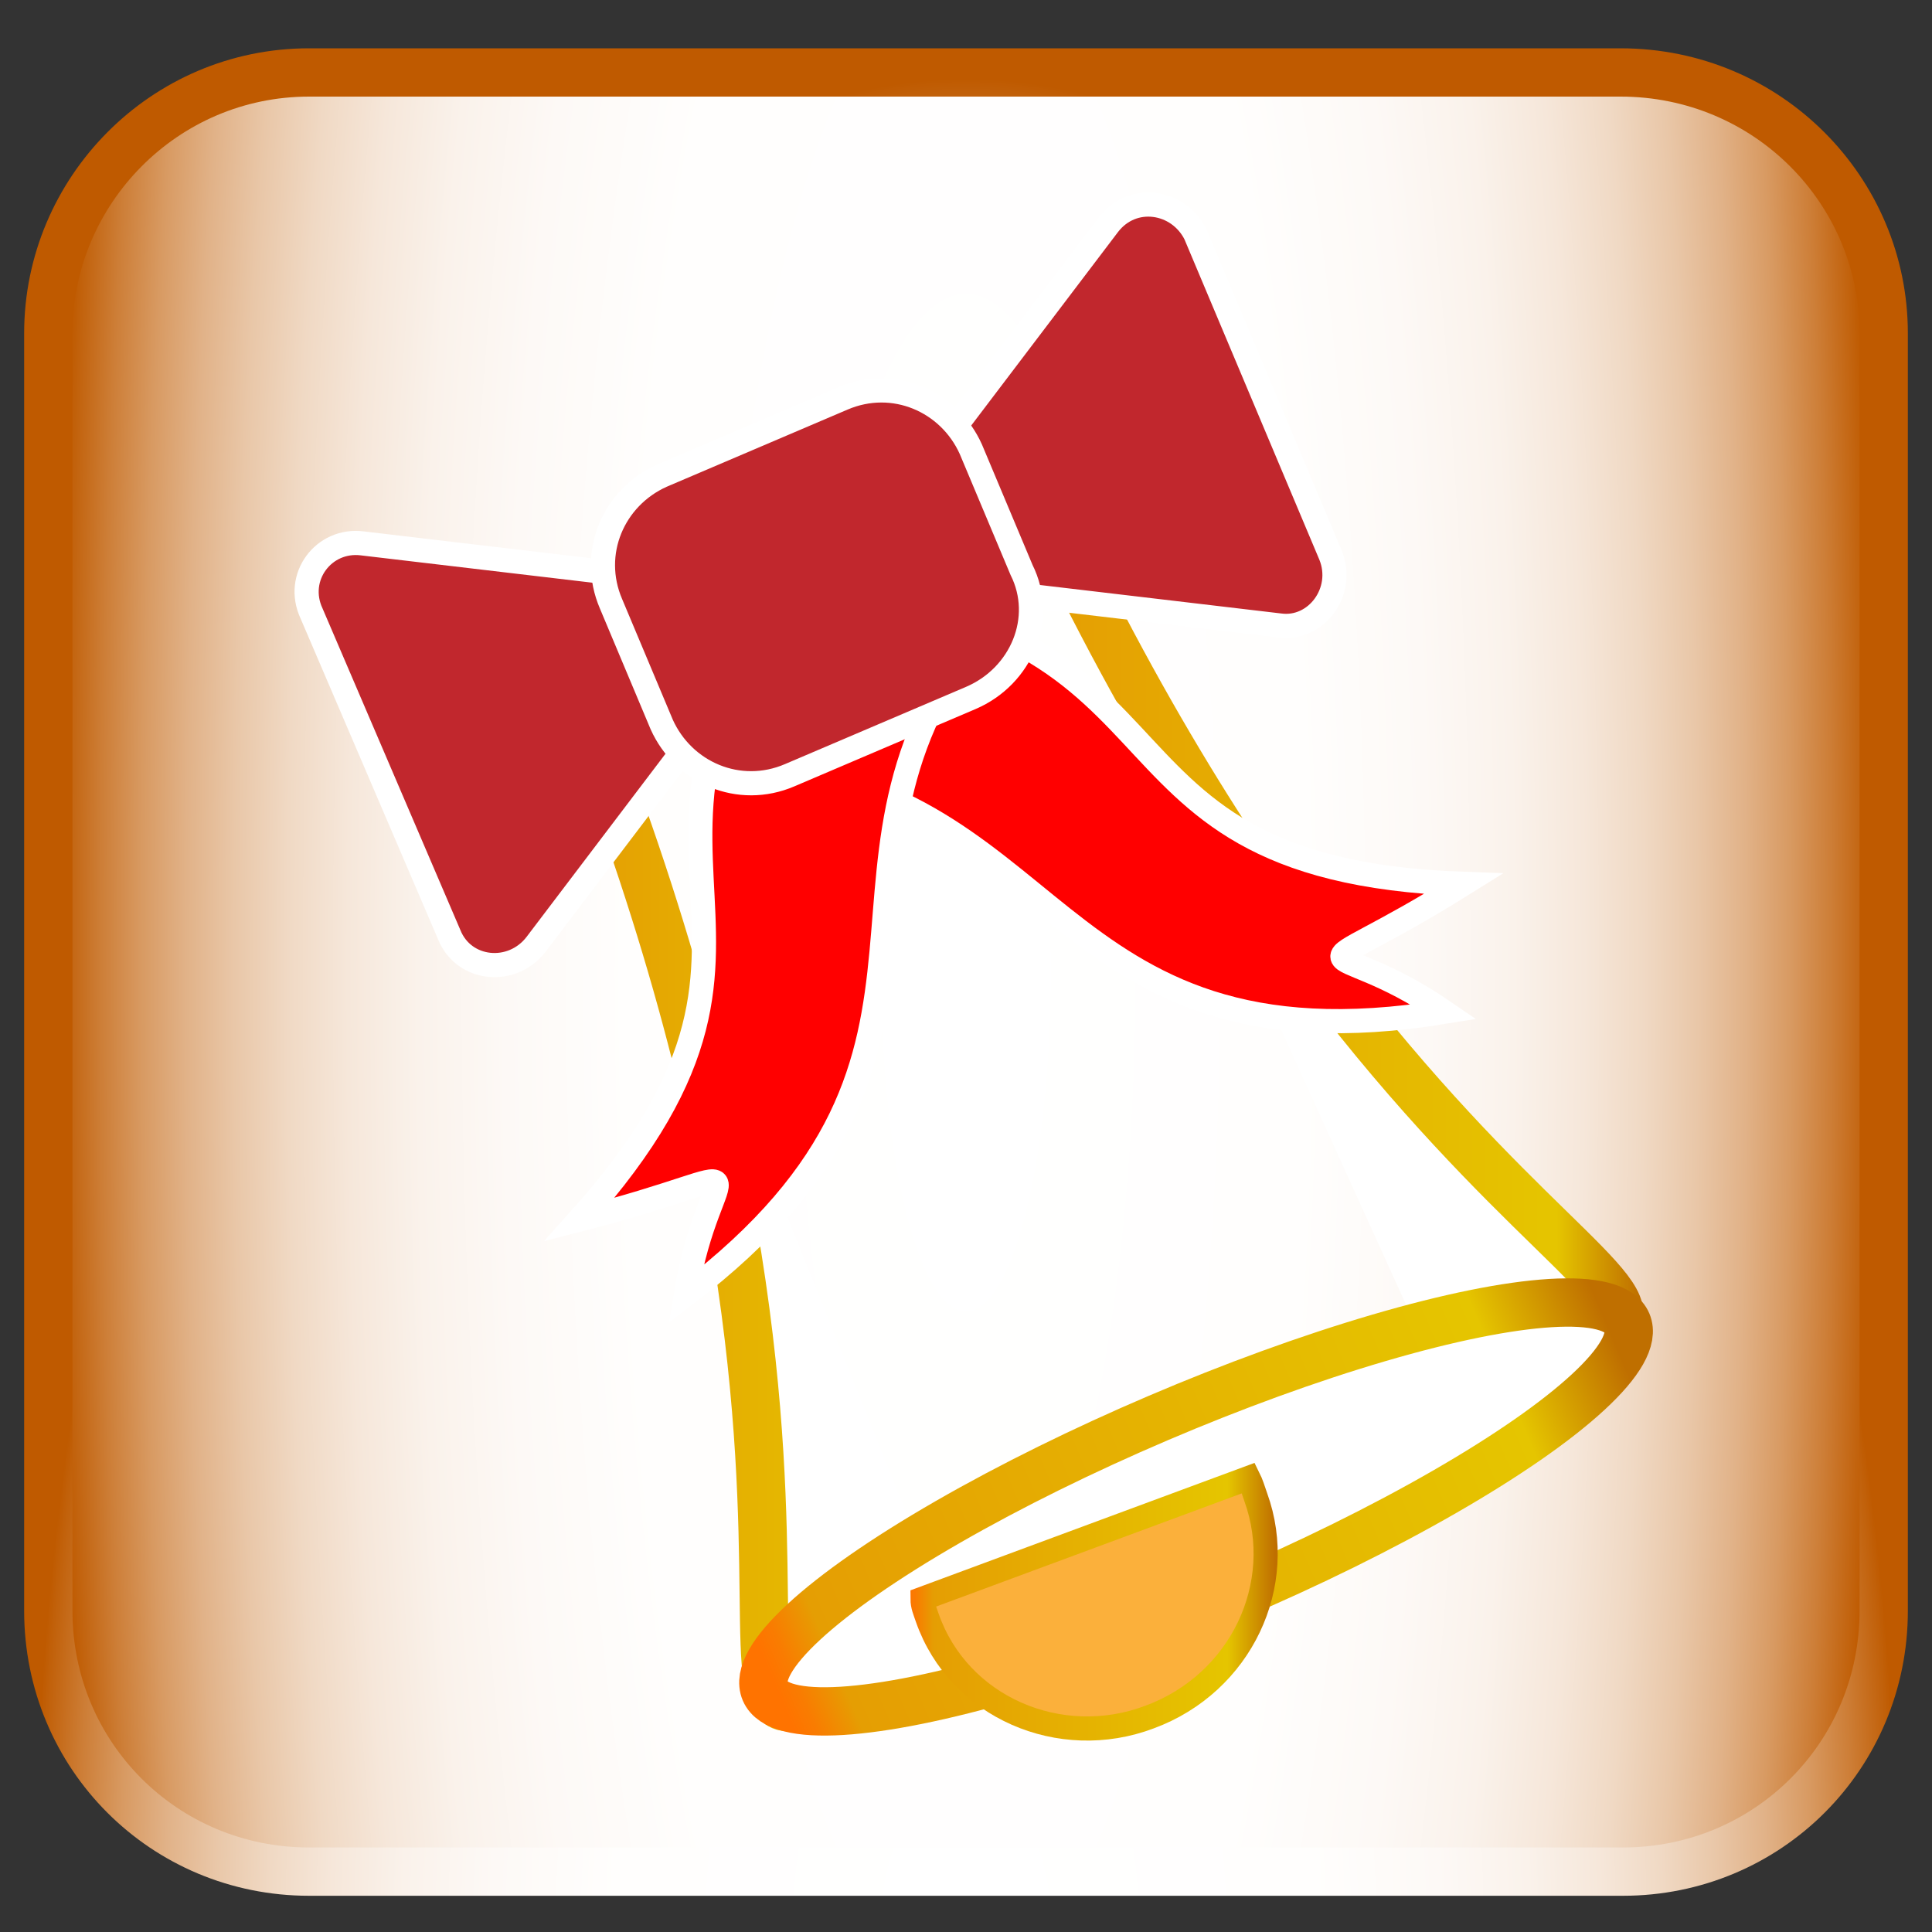 <?xml version="1.0" encoding="utf-8"?>
<!-- Generator: Adobe Illustrator 25.4.1, SVG Export Plug-In . SVG Version: 6.00 Build 0)  -->
<svg version="1.1" xmlns="http://www.w3.org/2000/svg" xmlns:xlink="http://www.w3.org/1999/xlink" x="0px" y="0px"
	 viewBox="0 0 80 80" enable-background="new 0 0 80 80" xml:space="preserve">
<rect x="0" y="0" width="80" height="80" fill="#333333" stroke="none"/>
<g id="Слой_2">
</g>
<g id="Слой_1">
	
		<radialGradient id="SVGID_1_" cx="40" cy="40.261" r="37.636" gradientTransform="matrix(1 0 0 4 0 -120.783)" gradientUnits="userSpaceOnUse">
		<stop  offset="0" style="stop-color:#FFFFFF"/>
		<stop  offset="0.373" style="stop-color:#FFFEFD"/>
		<stop  offset="0.507" style="stop-color:#FDF9F6"/>
		<stop  offset="0.603" style="stop-color:#FAF2EB"/>
		<stop  offset="0.68" style="stop-color:#F6E7DA"/>
		<stop  offset="0.746" style="stop-color:#F0D9C4"/>
		<stop  offset="0.805" style="stop-color:#E9C7A8"/>
		<stop  offset="0.858" style="stop-color:#E1B288"/>
		<stop  offset="0.907" style="stop-color:#D89A62"/>
		<stop  offset="0.952" style="stop-color:#CD7E37"/>
		<stop  offset="0.993" style="stop-color:#C16009"/>
		<stop  offset="1" style="stop-color:#BF5A00"/>
	</radialGradient>
	
		<radialGradient id="SVGID_00000052064048836981114500000003498753870384628886_" cx="40" cy="40.261" r="38.636" gradientTransform="matrix(1 0 0 2 0 0)" gradientUnits="userSpaceOnUse">
		<stop  offset="0" style="stop-color:#FFFFFF"/>
		<stop  offset="0.373" style="stop-color:#FFFEFD"/>
		<stop  offset="0.507" style="stop-color:#FDF9F6"/>
		<stop  offset="0.603" style="stop-color:#FAF2EB"/>
		<stop  offset="0.68" style="stop-color:#F6E7DA"/>
		<stop  offset="0.746" style="stop-color:#F0D9C4"/>
		<stop  offset="0.805" style="stop-color:#E9C7A8"/>
		<stop  offset="0.858" style="stop-color:#E1B288"/>
		<stop  offset="0.907" style="stop-color:#D89A62"/>
		<stop  offset="0.952" style="stop-color:#CD7E37"/>
		<stop  offset="0.993" style="stop-color:#C16009"/>
		<stop  offset="1" style="stop-color:#BF5A00"/>
	</radialGradient>
	
		<path fill="url(#SVGID_1_)" stroke="url(#SVGID_00000052064048836981114500000003498753870384628886_)" stroke-width="2" stroke-miterlimit="10" d="
		M67.2,77.5H12.8C6.8,77.5,2,72.7,2,66.7V13.8C2,7.9,6.8,3,12.8,3h54.3C73.2,3,78,7.9,78,13.8v52.9C78,72.7,73.2,77.5,67.2,77.5z"/>
	<g>
		
			<linearGradient id="SVGID_00000090263577606949064540000012140741891147422366_" gradientUnits="userSpaceOnUse" x1="22.889" y1="49.91" x2="39.626" y2="49.91">
			<stop  offset="0" style="stop-color:#FF7300"/>
			<stop  offset="2.226436e-02" style="stop-color:#F97C01"/>
			<stop  offset="5.916939e-02" style="stop-color:#EA9602"/>
			<stop  offset="6.942856e-02" style="stop-color:#E59E03"/>
			<stop  offset="0.865" style="stop-color:#E5C500"/>
			<stop  offset="0.994" style="stop-color:#BF6F00"/>
		</linearGradient>
		
			<path fill="#FFFFFF" stroke="url(#SVGID_00000090263577606949064540000012140741891147422366_)" stroke-width="2" stroke-miterlimit="10" d="
			M23.8,28.5C39,66.3,24.4,78.1,39,66.3"/>
		
			<linearGradient id="SVGID_00000161616776585117353620000010428113451530598025_" gradientUnits="userSpaceOnUse" x1="41.589" y1="38.189" x2="68.035" y2="38.189">
			<stop  offset="0" style="stop-color:#FF7300"/>
			<stop  offset="2.226436e-02" style="stop-color:#F97C01"/>
			<stop  offset="5.916939e-02" style="stop-color:#EA9602"/>
			<stop  offset="6.942856e-02" style="stop-color:#E59E03"/>
			<stop  offset="0.865" style="stop-color:#E5C500"/>
			<stop  offset="0.994" style="stop-color:#BF6F00"/>
		</linearGradient>
		
			<path fill="#FFFFFF" stroke="url(#SVGID_00000161616776585117353620000010428113451530598025_)" stroke-width="2" stroke-miterlimit="10" d="
			M42.5,19.4C59.3,56.4,77.9,54,59.3,56.4"/>
		
			<linearGradient id="SVGID_00000169557498257068012320000010519276172465160593_" gradientUnits="userSpaceOnUse" x1="30.584" y1="62.405" x2="68.342" y2="62.405">
			<stop  offset="0" style="stop-color:#FF7300"/>
			<stop  offset="2.226436e-02" style="stop-color:#F97C01"/>
			<stop  offset="5.916939e-02" style="stop-color:#EA9602"/>
			<stop  offset="6.942856e-02" style="stop-color:#E59E03"/>
			<stop  offset="0.865" style="stop-color:#E5C500"/>
			<stop  offset="0.994" style="stop-color:#BF6F00"/>
		</linearGradient>
		
			<ellipse transform="matrix(0.92 -0.393 0.393 0.92 -20.537 24.446)" fill="#FFFFFF" stroke="url(#SVGID_00000169557498257068012320000010519276172465160593_)" stroke-width="2" stroke-miterlimit="10" cx="49.5" cy="62.4" rx="19.4" ry="4"/>
		<g>
			<path fill="#FF0000" stroke="#FFFFFF" stroke-miterlimit="10" d="M60.6,36.6c-7.2,4.5-5.9,1.8-0.8,5.3
				C43.2,44.6,44,32.2,30.5,31.7c0.2-2.5,0.2-5,0.5-7.4C51,24.8,43.4,36,60.6,36.6z"/>
		</g>
		<g>
			<path fill="#FF0000" stroke="#FFFFFF" stroke-miterlimit="10" d="M24,50.5c8.2-2.1,5.4-3,4.4,3.1c13.4-10.2,3.9-18.1,12.9-28.3
				c-1.9-1.6-3.7-3.3-5.7-4.8C22.2,35.5,35.4,37.8,24,50.5z"/>
		</g>
		<path fill="#C1272D" stroke="#FFFFFF" stroke-miterlimit="10" d="M29.4,24.2L15,22.5c-1.6-0.2-2.8,1.4-2.1,2.9l5.7,13.3
			c0.6,1.5,2.6,1.7,3.6,0.4l8.8-11.6C31.8,26.2,31,24.4,29.4,24.2z"/>
		<path fill="#C1272D" stroke="#FFFFFF" stroke-miterlimit="10" d="M37.1,20.9l8.8-11.6c1-1.3,2.9-1,3.6,0.4L55.1,23
			c0.6,1.5-0.6,3.1-2.1,2.9l-14.4-1.7C36.9,24,36.1,22.2,37.1,20.9z"/>
		<path fill="none" stroke="#000000" stroke-width="0.5" stroke-miterlimit="10" d="M62.5,34.8"/>
		<path fill="#C1272D" stroke="#FFFFFF" stroke-miterlimit="10" d="M40.2,28.9l-7.5,3.2c-2.1,0.9-4.4-0.1-5.3-2.1l-2.1-5
			c-0.9-2.1,0.1-4.4,2.1-5.3l7.5-3.2c2.1-0.9,4.4,0.1,5.3,2.1l2.1,5C43.3,25.6,42.3,28,40.2,28.9z"/>
		
			<linearGradient id="SVGID_00000039106594991696533380000015930295026028292781_" gradientUnits="userSpaceOnUse" x1="37.59" y1="66.298" x2="52.892" y2="66.298">
			<stop  offset="0" style="stop-color:#FF7300"/>
			<stop  offset="2.226436e-02" style="stop-color:#F97C01"/>
			<stop  offset="5.916939e-02" style="stop-color:#EA9602"/>
			<stop  offset="6.942856e-02" style="stop-color:#E59E03"/>
			<stop  offset="0.865" style="stop-color:#E5C500"/>
			<stop  offset="0.994" style="stop-color:#BF6F00"/>
		</linearGradient>
		<path fill="#FBB03B" stroke="url(#SVGID_00000039106594991696533380000015930295026028292781_)" stroke-miterlimit="10" d="M52,62
			c1.3,3.6-0.6,7.7-4.4,9.1c-3.7,1.4-7.9-0.4-9.2-4.1c-0.1-0.3-0.2-0.5-0.2-0.8l13.5-5C51.8,61.4,51.9,61.7,52,62z"/>
	</g>
	<g>
	</g>
	<g>
	</g>
	<g>
	</g>
	<g>
	</g>
	<g>
	</g>
</g>
</svg>
